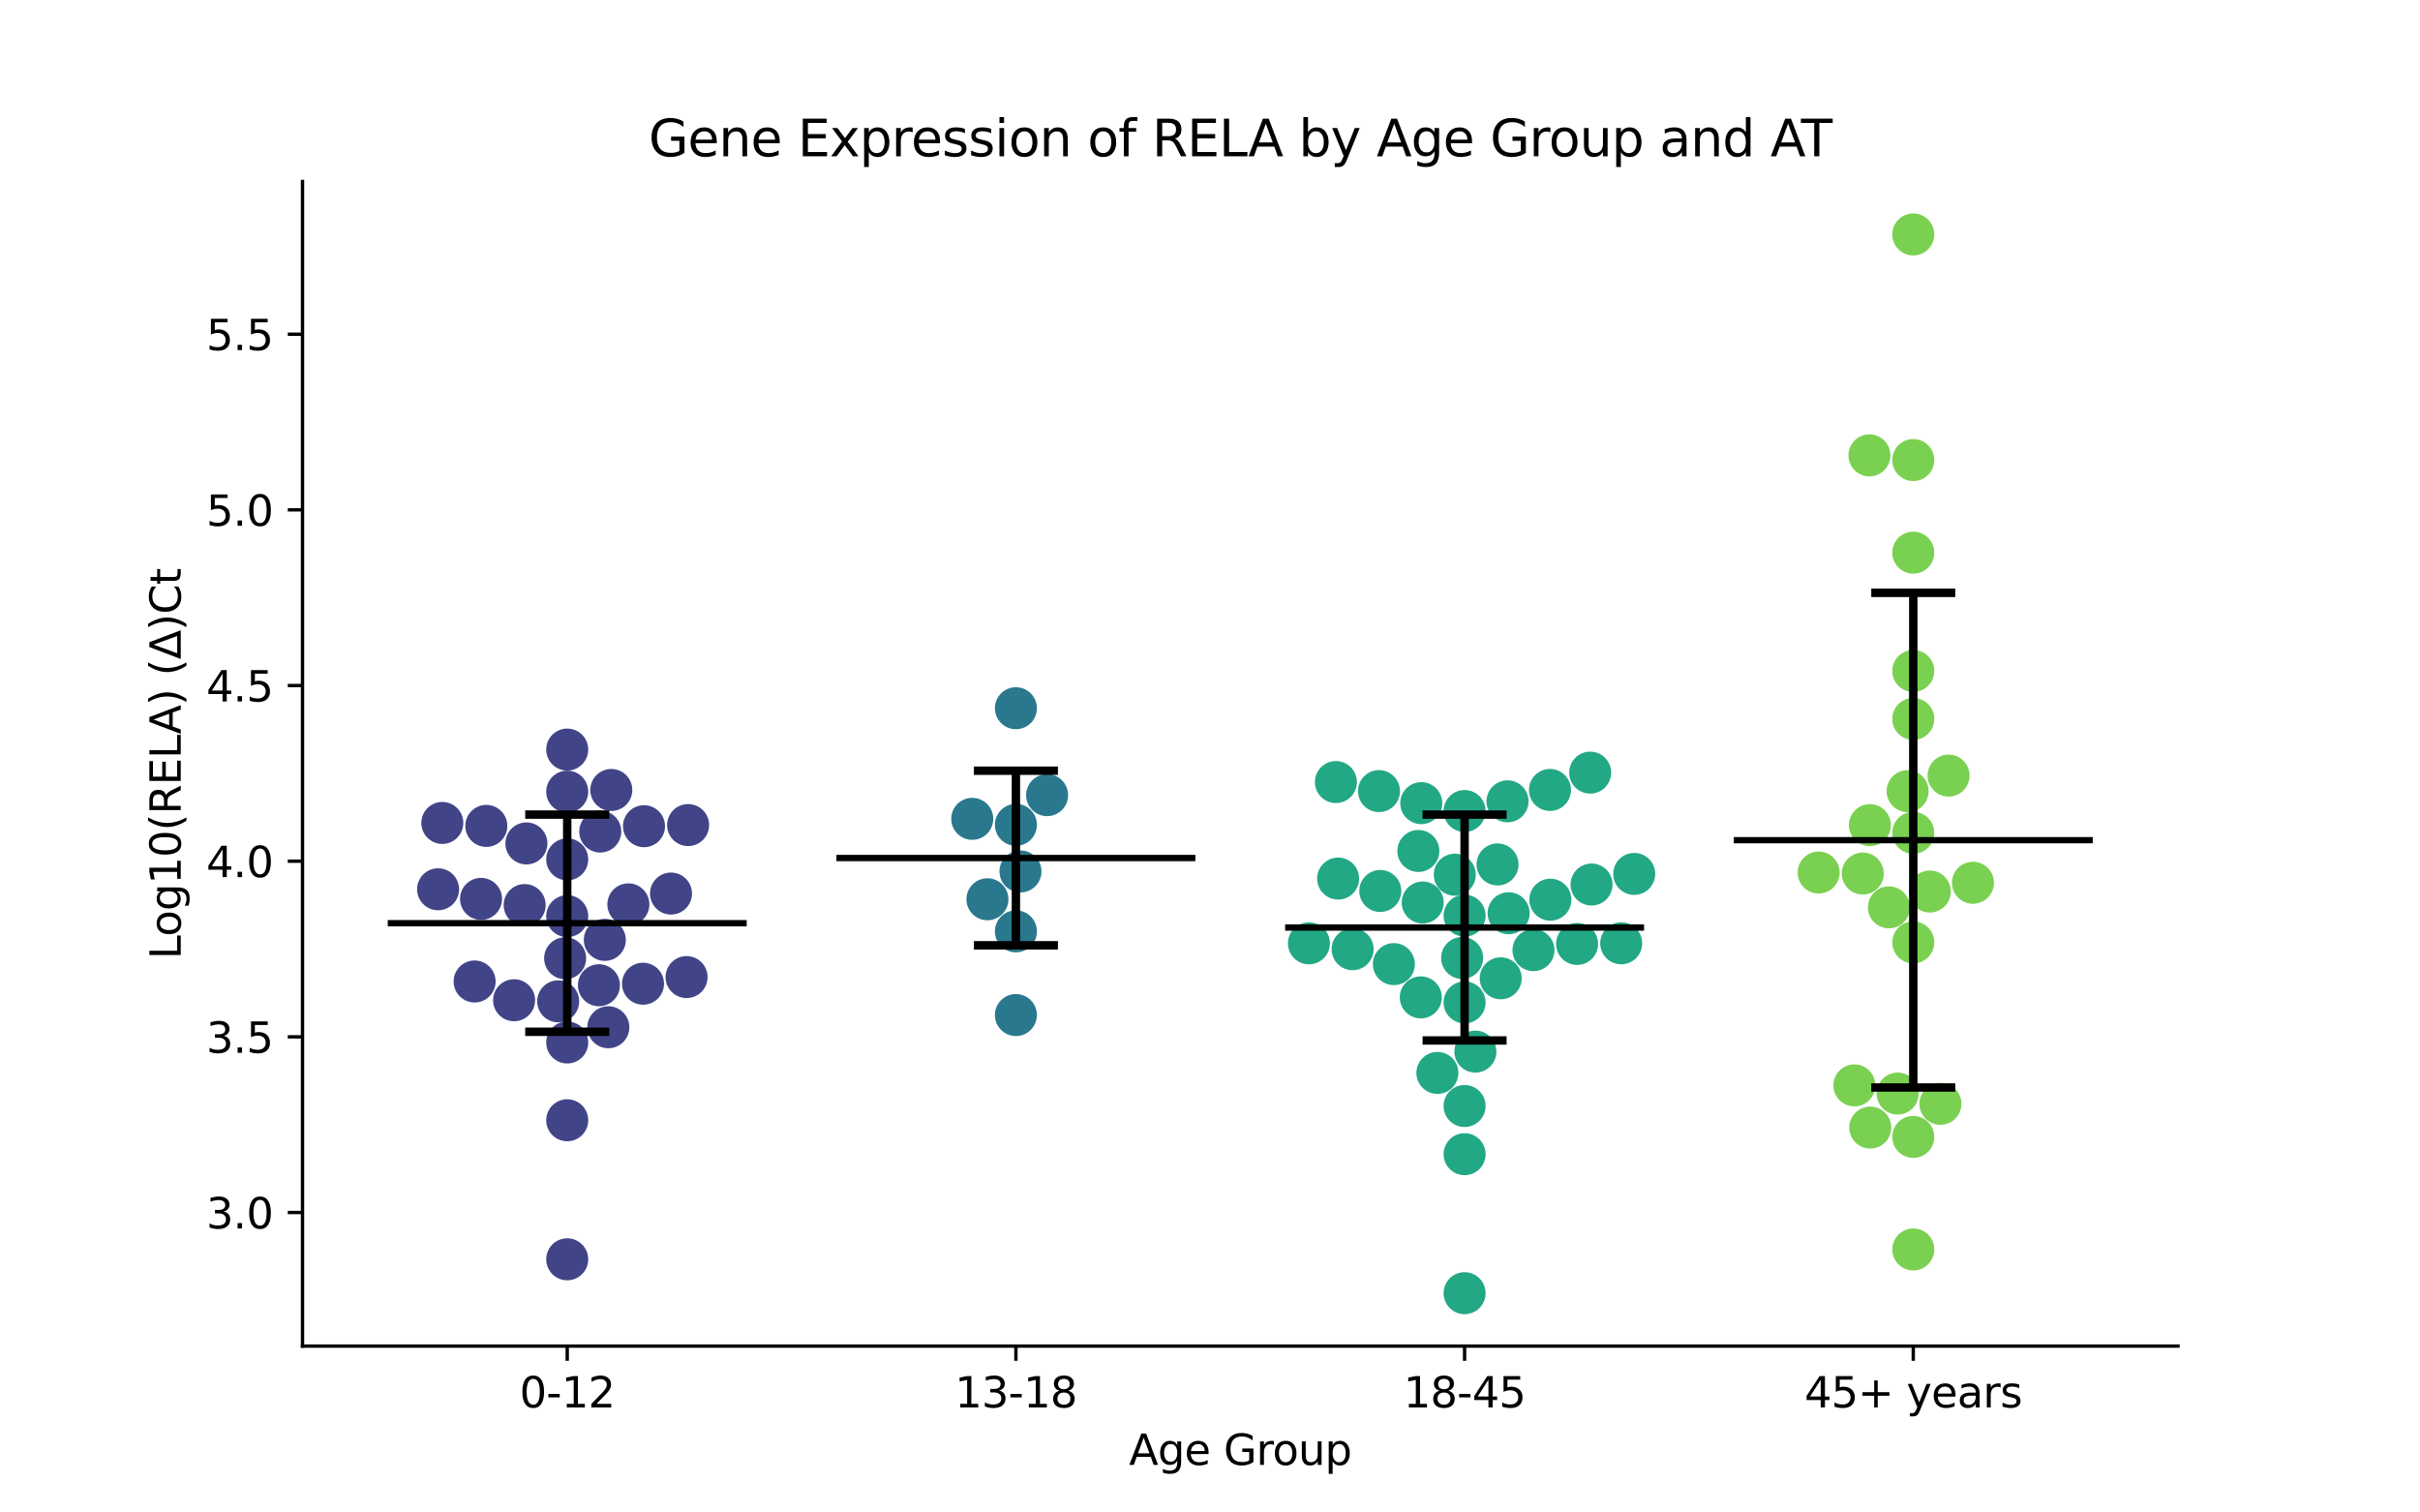<?xml version="1.0" encoding="utf-8" standalone="no"?>
<!DOCTYPE svg PUBLIC "-//W3C//DTD SVG 1.1//EN"
  "http://www.w3.org/Graphics/SVG/1.1/DTD/svg11.dtd">
<svg xmlns:xlink="http://www.w3.org/1999/xlink" width="576pt" height="360pt" viewBox="0 0 576 360" xmlns="http://www.w3.org/2000/svg" version="1.1">
 <defs>
  <style type="text/css">*{stroke-linejoin: round; stroke-linecap: butt}</style>
 </defs>
 <g id="figure_1">
  <g id="patch_1">
   <path d="M 0 360 
L 576 360 
L 576 0 
L 0 0 
z
" style="fill: #ffffff"/>
  </g>
  <g id="axes_1">
   <g id="patch_2">
    <path d="M 72 320.4 
L 518.4 320.4 
L 518.4 43.2 
L 72 43.2 
z
" style="fill: #ffffff"/>
   </g>
   <g id="PathCollection_1">
    <defs>
     <path id="C0_0_317d15a742" d="M 0 5 
C 1.326 5 2.598 4.473 3.536 3.536 
C 4.473 2.598 5 1.326 5 -0 
C 5 -1.326 4.473 -2.598 3.536 -3.536 
C 2.598 -4.473 1.326 -5 0 -5 
C -1.326 -5 -2.598 -4.473 -3.536 -3.536 
C -4.473 -2.598 -5 -1.326 -5 0 
C -5 1.326 -4.473 2.598 -3.536 3.536 
C -2.598 4.473 -1.326 5 0 5 
z
"/>
    </defs>
    <g clip-path="url(#pbdcf68765c)">
     <use xlink:href="#C0_0_317d15a742" x="135.009" y="299.737" style="fill: #414487"/>
    </g>
    <g clip-path="url(#pbdcf68765c)">
     <use xlink:href="#C0_0_317d15a742" x="135.009" y="188.428" style="fill: #414487"/>
    </g>
    <g clip-path="url(#pbdcf68765c)">
     <use xlink:href="#C0_0_317d15a742" x="159.71" y="212.684" style="fill: #414487"/>
    </g>
    <g clip-path="url(#pbdcf68765c)">
     <use xlink:href="#C0_0_317d15a742" x="142.556" y="234.507" style="fill: #414487"/>
    </g>
    <g clip-path="url(#pbdcf68765c)">
     <use xlink:href="#C0_0_317d15a742" x="135.009" y="204.548" style="fill: #414487"/>
    </g>
    <g clip-path="url(#pbdcf68765c)">
     <use xlink:href="#C0_0_317d15a742" x="132.858" y="238.34" style="fill: #414487"/>
    </g>
    <g clip-path="url(#pbdcf68765c)">
     <use xlink:href="#C0_0_317d15a742" x="144.794" y="244.502" style="fill: #414487"/>
    </g>
    <g clip-path="url(#pbdcf68765c)">
     <use xlink:href="#C0_0_317d15a742" x="114.494" y="213.953" style="fill: #414487"/>
    </g>
    <g clip-path="url(#pbdcf68765c)">
     <use xlink:href="#C0_0_317d15a742" x="122.362" y="238.076" style="fill: #414487"/>
    </g>
    <g clip-path="url(#pbdcf68765c)">
     <use xlink:href="#C0_0_317d15a742" x="104.273" y="211.665" style="fill: #414487"/>
    </g>
    <g clip-path="url(#pbdcf68765c)">
     <use xlink:href="#C0_0_317d15a742" x="153.286" y="196.652" style="fill: #414487"/>
    </g>
    <g clip-path="url(#pbdcf68765c)">
     <use xlink:href="#C0_0_317d15a742" x="115.751" y="196.582" style="fill: #414487"/>
    </g>
    <g clip-path="url(#pbdcf68765c)">
     <use xlink:href="#C0_0_317d15a742" x="135.009" y="248.128" style="fill: #414487"/>
    </g>
    <g clip-path="url(#pbdcf68765c)">
     <use xlink:href="#C0_0_317d15a742" x="135.009" y="266.642" style="fill: #414487"/>
    </g>
    <g clip-path="url(#pbdcf68765c)">
     <use xlink:href="#C0_0_317d15a742" x="153.049" y="234.145" style="fill: #414487"/>
    </g>
    <g clip-path="url(#pbdcf68765c)">
     <use xlink:href="#C0_0_317d15a742" x="134.512" y="228.08" style="fill: #414487"/>
    </g>
    <g clip-path="url(#pbdcf68765c)">
     <use xlink:href="#C0_0_317d15a742" x="105.278" y="195.875" style="fill: #414487"/>
    </g>
    <g clip-path="url(#pbdcf68765c)">
     <use xlink:href="#C0_0_317d15a742" x="163.417" y="232.564" style="fill: #414487"/>
    </g>
    <g clip-path="url(#pbdcf68765c)">
     <use xlink:href="#C0_0_317d15a742" x="142.87" y="197.919" style="fill: #414487"/>
    </g>
    <g clip-path="url(#pbdcf68765c)">
     <use xlink:href="#C0_0_317d15a742" x="143.956" y="223.71" style="fill: #414487"/>
    </g>
    <g clip-path="url(#pbdcf68765c)">
     <use xlink:href="#C0_0_317d15a742" x="135.009" y="178.411" style="fill: #414487"/>
    </g>
    <g clip-path="url(#pbdcf68765c)">
     <use xlink:href="#C0_0_317d15a742" x="163.782" y="196.384" style="fill: #414487"/>
    </g>
    <g clip-path="url(#pbdcf68765c)">
     <use xlink:href="#C0_0_317d15a742" x="125.294" y="200.753" style="fill: #414487"/>
    </g>
    <g clip-path="url(#pbdcf68765c)">
     <use xlink:href="#C0_0_317d15a742" x="145.5" y="188.027" style="fill: #414487"/>
    </g>
    <g clip-path="url(#pbdcf68765c)">
     <use xlink:href="#C0_0_317d15a742" x="124.88" y="215.423" style="fill: #414487"/>
    </g>
    <g clip-path="url(#pbdcf68765c)">
     <use xlink:href="#C0_0_317d15a742" x="112.967" y="233.61" style="fill: #414487"/>
    </g>
    <g clip-path="url(#pbdcf68765c)">
     <use xlink:href="#C0_0_317d15a742" x="135.009" y="218.06" style="fill: #414487"/>
    </g>
    <g clip-path="url(#pbdcf68765c)">
     <use xlink:href="#C0_0_317d15a742" x="149.562" y="215.255" style="fill: #414487"/>
    </g>
   </g>
   <g id="PathCollection_2">
    <defs>
     <path id="C1_0_f9d8a5fdd8" d="M 0 5 
C 1.326 5 2.598 4.473 3.536 3.536 
C 4.473 2.598 5 1.326 5 -0 
C 5 -1.326 4.473 -2.598 3.536 -3.536 
C 2.598 -4.473 1.326 -5 0 -5 
C -1.326 -5 -2.598 -4.473 -3.536 -3.536 
C -4.473 -2.598 -5 -1.326 -5 0 
C -5 1.326 -4.473 2.598 -3.536 3.536 
C -2.598 4.473 -1.326 5 0 5 
z
"/>
    </defs>
    <g clip-path="url(#pbdcf68765c)">
     <use xlink:href="#C1_0_f9d8a5fdd8" x="241.803" y="241.602" style="fill: #2a788e"/>
    </g>
    <g clip-path="url(#pbdcf68765c)">
     <use xlink:href="#C1_0_f9d8a5fdd8" x="235.025" y="214.042" style="fill: #2a788e"/>
    </g>
    <g clip-path="url(#pbdcf68765c)">
     <use xlink:href="#C1_0_f9d8a5fdd8" x="241.803" y="168.57" style="fill: #2a788e"/>
    </g>
    <g clip-path="url(#pbdcf68765c)">
     <use xlink:href="#C1_0_f9d8a5fdd8" x="241.803" y="196.327" style="fill: #2a788e"/>
    </g>
    <g clip-path="url(#pbdcf68765c)">
     <use xlink:href="#C1_0_f9d8a5fdd8" x="249.23" y="189.258" style="fill: #2a788e"/>
    </g>
    <g clip-path="url(#pbdcf68765c)">
     <use xlink:href="#C1_0_f9d8a5fdd8" x="241.803" y="221.679" style="fill: #2a788e"/>
    </g>
    <g clip-path="url(#pbdcf68765c)">
     <use xlink:href="#C1_0_f9d8a5fdd8" x="242.891" y="207.418" style="fill: #2a788e"/>
    </g>
    <g clip-path="url(#pbdcf68765c)">
     <use xlink:href="#C1_0_f9d8a5fdd8" x="231.41" y="194.899" style="fill: #2a788e"/>
    </g>
   </g>
   <g id="PathCollection_3">
    <defs>
     <path id="C2_0_32ba741562" d="M 0 5 
C 1.326 5 2.598 4.473 3.536 3.536 
C 4.473 2.598 5 1.326 5 -0 
C 5 -1.326 4.473 -2.598 3.536 -3.536 
C 2.598 -4.473 1.326 -5 0 -5 
C -1.326 -5 -2.598 -4.473 -3.536 -3.536 
C -4.473 -2.598 -5 -1.326 -5 0 
C -5 1.326 -4.473 2.598 -3.536 3.536 
C -2.598 4.473 -1.326 5 0 5 
z
"/>
    </defs>
    <g clip-path="url(#pbdcf68765c)">
     <use xlink:href="#C2_0_32ba741562" x="385.873" y="224.524" style="fill: #22a884"/>
    </g>
    <g clip-path="url(#pbdcf68765c)">
     <use xlink:href="#C2_0_32ba741562" x="348.012" y="228.008" style="fill: #22a884"/>
    </g>
    <g clip-path="url(#pbdcf68765c)">
     <use xlink:href="#C2_0_32ba741562" x="348.597" y="193.035" style="fill: #22a884"/>
    </g>
    <g clip-path="url(#pbdcf68765c)">
     <use xlink:href="#C2_0_32ba741562" x="318.497" y="209.117" style="fill: #22a884"/>
    </g>
    <g clip-path="url(#pbdcf68765c)">
     <use xlink:href="#C2_0_32ba741562" x="359.08" y="217.367" style="fill: #22a884"/>
    </g>
    <g clip-path="url(#pbdcf68765c)">
     <use xlink:href="#C2_0_32ba741562" x="358.814" y="190.729" style="fill: #22a884"/>
    </g>
    <g clip-path="url(#pbdcf68765c)">
     <use xlink:href="#C2_0_32ba741562" x="328.223" y="188.297" style="fill: #22a884"/>
    </g>
    <g clip-path="url(#pbdcf68765c)">
     <use xlink:href="#C2_0_32ba741562" x="378.812" y="210.535" style="fill: #22a884"/>
    </g>
    <g clip-path="url(#pbdcf68765c)">
     <use xlink:href="#C2_0_32ba741562" x="338.626" y="214.811" style="fill: #22a884"/>
    </g>
    <g clip-path="url(#pbdcf68765c)">
     <use xlink:href="#C2_0_32ba741562" x="388.97" y="208.006" style="fill: #22a884"/>
    </g>
    <g clip-path="url(#pbdcf68765c)">
     <use xlink:href="#C2_0_32ba741562" x="375.374" y="224.676" style="fill: #22a884"/>
    </g>
    <g clip-path="url(#pbdcf68765c)">
     <use xlink:href="#C2_0_32ba741562" x="364.989" y="226.152" style="fill: #22a884"/>
    </g>
    <g clip-path="url(#pbdcf68765c)">
     <use xlink:href="#C2_0_32ba741562" x="317.969" y="186.146" style="fill: #22a884"/>
    </g>
    <g clip-path="url(#pbdcf68765c)">
     <use xlink:href="#C2_0_32ba741562" x="338.172" y="237.397" style="fill: #22a884"/>
    </g>
    <g clip-path="url(#pbdcf68765c)">
     <use xlink:href="#C2_0_32ba741562" x="328.529" y="212.068" style="fill: #22a884"/>
    </g>
    <g clip-path="url(#pbdcf68765c)">
     <use xlink:href="#C2_0_32ba741562" x="351.169" y="250.301" style="fill: #22a884"/>
    </g>
    <g clip-path="url(#pbdcf68765c)">
     <use xlink:href="#C2_0_32ba741562" x="346.256" y="208.197" style="fill: #22a884"/>
    </g>
    <g clip-path="url(#pbdcf68765c)">
     <use xlink:href="#C2_0_32ba741562" x="357.197" y="232.854" style="fill: #22a884"/>
    </g>
    <g clip-path="url(#pbdcf68765c)">
     <use xlink:href="#C2_0_32ba741562" x="342.123" y="255.379" style="fill: #22a884"/>
    </g>
    <g clip-path="url(#pbdcf68765c)">
     <use xlink:href="#C2_0_32ba741562" x="311.547" y="224.535" style="fill: #22a884"/>
    </g>
    <g clip-path="url(#pbdcf68765c)">
     <use xlink:href="#C2_0_32ba741562" x="348.597" y="217.945" style="fill: #22a884"/>
    </g>
    <g clip-path="url(#pbdcf68765c)">
     <use xlink:href="#C2_0_32ba741562" x="356.439" y="205.756" style="fill: #22a884"/>
    </g>
    <g clip-path="url(#pbdcf68765c)">
     <use xlink:href="#C2_0_32ba741562" x="348.597" y="307.8" style="fill: #22a884"/>
    </g>
    <g clip-path="url(#pbdcf68765c)">
     <use xlink:href="#C2_0_32ba741562" x="321.945" y="225.929" style="fill: #22a884"/>
    </g>
    <g clip-path="url(#pbdcf68765c)">
     <use xlink:href="#C2_0_32ba741562" x="348.597" y="274.721" style="fill: #22a884"/>
    </g>
    <g clip-path="url(#pbdcf68765c)">
     <use xlink:href="#C2_0_32ba741562" x="331.761" y="229.478" style="fill: #22a884"/>
    </g>
    <g clip-path="url(#pbdcf68765c)">
     <use xlink:href="#C2_0_32ba741562" x="368.922" y="188.022" style="fill: #22a884"/>
    </g>
    <g clip-path="url(#pbdcf68765c)">
     <use xlink:href="#C2_0_32ba741562" x="338.283" y="191.163" style="fill: #22a884"/>
    </g>
    <g clip-path="url(#pbdcf68765c)">
     <use xlink:href="#C2_0_32ba741562" x="348.597" y="263.252" style="fill: #22a884"/>
    </g>
    <g clip-path="url(#pbdcf68765c)">
     <use xlink:href="#C2_0_32ba741562" x="369.019" y="214.142" style="fill: #22a884"/>
    </g>
    <g clip-path="url(#pbdcf68765c)">
     <use xlink:href="#C2_0_32ba741562" x="348.597" y="238.592" style="fill: #22a884"/>
    </g>
    <g clip-path="url(#pbdcf68765c)">
     <use xlink:href="#C2_0_32ba741562" x="378.489" y="183.902" style="fill: #22a884"/>
    </g>
    <g clip-path="url(#pbdcf68765c)">
     <use xlink:href="#C2_0_32ba741562" x="337.593" y="202.547" style="fill: #22a884"/>
    </g>
   </g>
   <g id="PathCollection_4">
    <defs>
     <path id="C3_0_da355595ef" d="M 0 5 
C 1.326 5 2.598 4.473 3.536 3.536 
C 4.473 2.598 5 1.326 5 -0 
C 5 -1.326 4.473 -2.598 3.536 -3.536 
C 2.598 -4.473 1.326 -5 0 -5 
C -1.326 -5 -2.598 -4.473 -3.536 -3.536 
C -4.473 -2.598 -5 -1.326 -5 0 
C -5 1.326 -4.473 2.598 -3.536 3.536 
C -2.598 4.473 -1.326 5 0 5 
z
"/>
    </defs>
    <g clip-path="url(#pbdcf68765c)">
     <use xlink:href="#C3_0_da355595ef" x="461.857" y="262.729" style="fill: #7ad151"/>
    </g>
    <g clip-path="url(#pbdcf68765c)">
     <use xlink:href="#C3_0_da355595ef" x="432.873" y="207.68" style="fill: #7ad151"/>
    </g>
    <g clip-path="url(#pbdcf68765c)">
     <use xlink:href="#C3_0_da355595ef" x="454.043" y="188.312" style="fill: #7ad151"/>
    </g>
    <g clip-path="url(#pbdcf68765c)">
     <use xlink:href="#C3_0_da355595ef" x="445.07" y="196.394" style="fill: #7ad151"/>
    </g>
    <g clip-path="url(#pbdcf68765c)">
     <use xlink:href="#C3_0_da355595ef" x="455.391" y="171.12" style="fill: #7ad151"/>
    </g>
    <g clip-path="url(#pbdcf68765c)">
     <use xlink:href="#C3_0_da355595ef" x="455.391" y="198.229" style="fill: #7ad151"/>
    </g>
    <g clip-path="url(#pbdcf68765c)">
     <use xlink:href="#C3_0_da355595ef" x="463.793" y="184.602" style="fill: #7ad151"/>
    </g>
    <g clip-path="url(#pbdcf68765c)">
     <use xlink:href="#C3_0_da355595ef" x="459.324" y="212.197" style="fill: #7ad151"/>
    </g>
    <g clip-path="url(#pbdcf68765c)">
     <use xlink:href="#C3_0_da355595ef" x="469.594" y="210.114" style="fill: #7ad151"/>
    </g>
    <g clip-path="url(#pbdcf68765c)">
     <use xlink:href="#C3_0_da355595ef" x="455.391" y="159.702" style="fill: #7ad151"/>
    </g>
    <g clip-path="url(#pbdcf68765c)">
     <use xlink:href="#C3_0_da355595ef" x="455.391" y="109.501" style="fill: #7ad151"/>
    </g>
    <g clip-path="url(#pbdcf68765c)">
     <use xlink:href="#C3_0_da355595ef" x="455.391" y="55.8" style="fill: #7ad151"/>
    </g>
    <g clip-path="url(#pbdcf68765c)">
     <use xlink:href="#C3_0_da355595ef" x="443.37" y="207.918" style="fill: #7ad151"/>
    </g>
    <g clip-path="url(#pbdcf68765c)">
     <use xlink:href="#C3_0_da355595ef" x="449.6" y="215.968" style="fill: #7ad151"/>
    </g>
    <g clip-path="url(#pbdcf68765c)">
     <use xlink:href="#C3_0_da355595ef" x="455.391" y="297.395" style="fill: #7ad151"/>
    </g>
    <g clip-path="url(#pbdcf68765c)">
     <use xlink:href="#C3_0_da355595ef" x="445.155" y="268.384" style="fill: #7ad151"/>
    </g>
    <g clip-path="url(#pbdcf68765c)">
     <use xlink:href="#C3_0_da355595ef" x="441.375" y="258.342" style="fill: #7ad151"/>
    </g>
    <g clip-path="url(#pbdcf68765c)">
     <use xlink:href="#C3_0_da355595ef" x="455.391" y="131.544" style="fill: #7ad151"/>
    </g>
    <g clip-path="url(#pbdcf68765c)">
     <use xlink:href="#C3_0_da355595ef" x="455.391" y="270.608" style="fill: #7ad151"/>
    </g>
    <g clip-path="url(#pbdcf68765c)">
     <use xlink:href="#C3_0_da355595ef" x="451.673" y="260.293" style="fill: #7ad151"/>
    </g>
    <g clip-path="url(#pbdcf68765c)">
     <use xlink:href="#C3_0_da355595ef" x="455.391" y="224.309" style="fill: #7ad151"/>
    </g>
    <g clip-path="url(#pbdcf68765c)">
     <use xlink:href="#C3_0_da355595ef" x="444.957" y="108.387" style="fill: #7ad151"/>
    </g>
   </g>
   <g id="matplotlib.axis_1">
    <g id="xtick_1">
     <g id="line2d_1">
      <defs>
       <path id="m1bfd7c14c7" d="M 0 0 
L 0 3.5 
" style="stroke: #000000; stroke-width: 0.8"/>
      </defs>
      <g>
       <use xlink:href="#m1bfd7c14c7" x="135.009" y="320.4" style="stroke: #000000; stroke-width: 0.8"/>
      </g>
     </g>
     <g id="text_1">
      <!-- 0-12 -->
      <g transform="translate(123.661 334.998) scale(0.1 -0.1)">
       <defs>
        <path id="DejaVuSans-30" d="M 2034 4250 
Q 1547 4250 1301 3770 
Q 1056 3291 1056 2328 
Q 1056 1369 1301 889 
Q 1547 409 2034 409 
Q 2525 409 2770 889 
Q 3016 1369 3016 2328 
Q 3016 3291 2770 3770 
Q 2525 4250 2034 4250 
z
M 2034 4750 
Q 2819 4750 3233 4129 
Q 3647 3509 3647 2328 
Q 3647 1150 3233 529 
Q 2819 -91 2034 -91 
Q 1250 -91 836 529 
Q 422 1150 422 2328 
Q 422 3509 836 4129 
Q 1250 4750 2034 4750 
z
" transform="scale(0.016)"/>
        <path id="DejaVuSans-2d" d="M 313 2009 
L 1997 2009 
L 1997 1497 
L 313 1497 
L 313 2009 
z
" transform="scale(0.016)"/>
        <path id="DejaVuSans-31" d="M 794 531 
L 1825 531 
L 1825 4091 
L 703 3866 
L 703 4441 
L 1819 4666 
L 2450 4666 
L 2450 531 
L 3481 531 
L 3481 0 
L 794 0 
L 794 531 
z
" transform="scale(0.016)"/>
        <path id="DejaVuSans-32" d="M 1228 531 
L 3431 531 
L 3431 0 
L 469 0 
L 469 531 
Q 828 903 1448 1529 
Q 2069 2156 2228 2338 
Q 2531 2678 2651 2914 
Q 2772 3150 2772 3378 
Q 2772 3750 2511 3984 
Q 2250 4219 1831 4219 
Q 1534 4219 1204 4116 
Q 875 4013 500 3803 
L 500 4441 
Q 881 4594 1212 4672 
Q 1544 4750 1819 4750 
Q 2544 4750 2975 4387 
Q 3406 4025 3406 3419 
Q 3406 3131 3298 2873 
Q 3191 2616 2906 2266 
Q 2828 2175 2409 1742 
Q 1991 1309 1228 531 
z
" transform="scale(0.016)"/>
       </defs>
       <use xlink:href="#DejaVuSans-30"/>
       <use xlink:href="#DejaVuSans-2d" x="63.623"/>
       <use xlink:href="#DejaVuSans-31" x="99.707"/>
       <use xlink:href="#DejaVuSans-32" x="163.33"/>
      </g>
     </g>
    </g>
    <g id="xtick_2">
     <g id="line2d_2">
      <g>
       <use xlink:href="#m1bfd7c14c7" x="241.803" y="320.4" style="stroke: #000000; stroke-width: 0.8"/>
      </g>
     </g>
     <g id="text_2">
      <!-- 13-18 -->
      <g transform="translate(227.274 334.998) scale(0.1 -0.1)">
       <defs>
        <path id="DejaVuSans-33" d="M 2597 2516 
Q 3050 2419 3304 2112 
Q 3559 1806 3559 1356 
Q 3559 666 3084 287 
Q 2609 -91 1734 -91 
Q 1441 -91 1130 -33 
Q 819 25 488 141 
L 488 750 
Q 750 597 1062 519 
Q 1375 441 1716 441 
Q 2309 441 2620 675 
Q 2931 909 2931 1356 
Q 2931 1769 2642 2001 
Q 2353 2234 1838 2234 
L 1294 2234 
L 1294 2753 
L 1863 2753 
Q 2328 2753 2575 2939 
Q 2822 3125 2822 3475 
Q 2822 3834 2567 4026 
Q 2313 4219 1838 4219 
Q 1578 4219 1281 4162 
Q 984 4106 628 3988 
L 628 4550 
Q 988 4650 1302 4700 
Q 1616 4750 1894 4750 
Q 2613 4750 3031 4423 
Q 3450 4097 3450 3541 
Q 3450 3153 3228 2886 
Q 3006 2619 2597 2516 
z
" transform="scale(0.016)"/>
        <path id="DejaVuSans-38" d="M 2034 2216 
Q 1584 2216 1326 1975 
Q 1069 1734 1069 1313 
Q 1069 891 1326 650 
Q 1584 409 2034 409 
Q 2484 409 2743 651 
Q 3003 894 3003 1313 
Q 3003 1734 2745 1975 
Q 2488 2216 2034 2216 
z
M 1403 2484 
Q 997 2584 770 2862 
Q 544 3141 544 3541 
Q 544 4100 942 4425 
Q 1341 4750 2034 4750 
Q 2731 4750 3128 4425 
Q 3525 4100 3525 3541 
Q 3525 3141 3298 2862 
Q 3072 2584 2669 2484 
Q 3125 2378 3379 2068 
Q 3634 1759 3634 1313 
Q 3634 634 3220 271 
Q 2806 -91 2034 -91 
Q 1263 -91 848 271 
Q 434 634 434 1313 
Q 434 1759 690 2068 
Q 947 2378 1403 2484 
z
M 1172 3481 
Q 1172 3119 1398 2916 
Q 1625 2713 2034 2713 
Q 2441 2713 2670 2916 
Q 2900 3119 2900 3481 
Q 2900 3844 2670 4047 
Q 2441 4250 2034 4250 
Q 1625 4250 1398 4047 
Q 1172 3844 1172 3481 
z
" transform="scale(0.016)"/>
       </defs>
       <use xlink:href="#DejaVuSans-31"/>
       <use xlink:href="#DejaVuSans-33" x="63.623"/>
       <use xlink:href="#DejaVuSans-2d" x="127.246"/>
       <use xlink:href="#DejaVuSans-31" x="163.33"/>
       <use xlink:href="#DejaVuSans-38" x="226.953"/>
      </g>
     </g>
    </g>
    <g id="xtick_3">
     <g id="line2d_3">
      <g>
       <use xlink:href="#m1bfd7c14c7" x="348.597" y="320.4" style="stroke: #000000; stroke-width: 0.8"/>
      </g>
     </g>
     <g id="text_3">
      <!-- 18-45 -->
      <g transform="translate(334.068 334.998) scale(0.1 -0.1)">
       <defs>
        <path id="DejaVuSans-34" d="M 2419 4116 
L 825 1625 
L 2419 1625 
L 2419 4116 
z
M 2253 4666 
L 3047 4666 
L 3047 1625 
L 3713 1625 
L 3713 1100 
L 3047 1100 
L 3047 0 
L 2419 0 
L 2419 1100 
L 313 1100 
L 313 1709 
L 2253 4666 
z
" transform="scale(0.016)"/>
        <path id="DejaVuSans-35" d="M 691 4666 
L 3169 4666 
L 3169 4134 
L 1269 4134 
L 1269 2991 
Q 1406 3038 1543 3061 
Q 1681 3084 1819 3084 
Q 2600 3084 3056 2656 
Q 3513 2228 3513 1497 
Q 3513 744 3044 326 
Q 2575 -91 1722 -91 
Q 1428 -91 1123 -41 
Q 819 9 494 109 
L 494 744 
Q 775 591 1075 516 
Q 1375 441 1709 441 
Q 2250 441 2565 725 
Q 2881 1009 2881 1497 
Q 2881 1984 2565 2268 
Q 2250 2553 1709 2553 
Q 1456 2553 1204 2497 
Q 953 2441 691 2322 
L 691 4666 
z
" transform="scale(0.016)"/>
       </defs>
       <use xlink:href="#DejaVuSans-31"/>
       <use xlink:href="#DejaVuSans-38" x="63.623"/>
       <use xlink:href="#DejaVuSans-2d" x="127.246"/>
       <use xlink:href="#DejaVuSans-34" x="163.33"/>
       <use xlink:href="#DejaVuSans-35" x="226.953"/>
      </g>
     </g>
    </g>
    <g id="xtick_4">
     <g id="line2d_4">
      <g>
       <use xlink:href="#m1bfd7c14c7" x="455.391" y="320.4" style="stroke: #000000; stroke-width: 0.8"/>
      </g>
     </g>
     <g id="text_4">
      <!-- 45+ years -->
      <g transform="translate(429.49 334.998) scale(0.1 -0.1)">
       <defs>
        <path id="DejaVuSans-2b" d="M 2944 4013 
L 2944 2272 
L 4684 2272 
L 4684 1741 
L 2944 1741 
L 2944 0 
L 2419 0 
L 2419 1741 
L 678 1741 
L 678 2272 
L 2419 2272 
L 2419 4013 
L 2944 4013 
z
" transform="scale(0.016)"/>
        <path id="DejaVuSans-20" transform="scale(0.016)"/>
        <path id="DejaVuSans-79" d="M 2059 -325 
Q 1816 -950 1584 -1140 
Q 1353 -1331 966 -1331 
L 506 -1331 
L 506 -850 
L 844 -850 
Q 1081 -850 1212 -737 
Q 1344 -625 1503 -206 
L 1606 56 
L 191 3500 
L 800 3500 
L 1894 763 
L 2988 3500 
L 3597 3500 
L 2059 -325 
z
" transform="scale(0.016)"/>
        <path id="DejaVuSans-65" d="M 3597 1894 
L 3597 1613 
L 953 1613 
Q 991 1019 1311 708 
Q 1631 397 2203 397 
Q 2534 397 2845 478 
Q 3156 559 3463 722 
L 3463 178 
Q 3153 47 2828 -22 
Q 2503 -91 2169 -91 
Q 1331 -91 842 396 
Q 353 884 353 1716 
Q 353 2575 817 3079 
Q 1281 3584 2069 3584 
Q 2775 3584 3186 3129 
Q 3597 2675 3597 1894 
z
M 3022 2063 
Q 3016 2534 2758 2815 
Q 2500 3097 2075 3097 
Q 1594 3097 1305 2825 
Q 1016 2553 972 2059 
L 3022 2063 
z
" transform="scale(0.016)"/>
        <path id="DejaVuSans-61" d="M 2194 1759 
Q 1497 1759 1228 1600 
Q 959 1441 959 1056 
Q 959 750 1161 570 
Q 1363 391 1709 391 
Q 2188 391 2477 730 
Q 2766 1069 2766 1631 
L 2766 1759 
L 2194 1759 
z
M 3341 1997 
L 3341 0 
L 2766 0 
L 2766 531 
Q 2569 213 2275 61 
Q 1981 -91 1556 -91 
Q 1019 -91 701 211 
Q 384 513 384 1019 
Q 384 1609 779 1909 
Q 1175 2209 1959 2209 
L 2766 2209 
L 2766 2266 
Q 2766 2663 2505 2880 
Q 2244 3097 1772 3097 
Q 1472 3097 1187 3025 
Q 903 2953 641 2809 
L 641 3341 
Q 956 3463 1253 3523 
Q 1550 3584 1831 3584 
Q 2591 3584 2966 3190 
Q 3341 2797 3341 1997 
z
" transform="scale(0.016)"/>
        <path id="DejaVuSans-72" d="M 2631 2963 
Q 2534 3019 2420 3045 
Q 2306 3072 2169 3072 
Q 1681 3072 1420 2755 
Q 1159 2438 1159 1844 
L 1159 0 
L 581 0 
L 581 3500 
L 1159 3500 
L 1159 2956 
Q 1341 3275 1631 3429 
Q 1922 3584 2338 3584 
Q 2397 3584 2469 3576 
Q 2541 3569 2628 3553 
L 2631 2963 
z
" transform="scale(0.016)"/>
        <path id="DejaVuSans-73" d="M 2834 3397 
L 2834 2853 
Q 2591 2978 2328 3040 
Q 2066 3103 1784 3103 
Q 1356 3103 1142 2972 
Q 928 2841 928 2578 
Q 928 2378 1081 2264 
Q 1234 2150 1697 2047 
L 1894 2003 
Q 2506 1872 2764 1633 
Q 3022 1394 3022 966 
Q 3022 478 2636 193 
Q 2250 -91 1575 -91 
Q 1294 -91 989 -36 
Q 684 19 347 128 
L 347 722 
Q 666 556 975 473 
Q 1284 391 1588 391 
Q 1994 391 2212 530 
Q 2431 669 2431 922 
Q 2431 1156 2273 1281 
Q 2116 1406 1581 1522 
L 1381 1569 
Q 847 1681 609 1914 
Q 372 2147 372 2553 
Q 372 3047 722 3315 
Q 1072 3584 1716 3584 
Q 2034 3584 2315 3537 
Q 2597 3491 2834 3397 
z
" transform="scale(0.016)"/>
       </defs>
       <use xlink:href="#DejaVuSans-34"/>
       <use xlink:href="#DejaVuSans-35" x="63.623"/>
       <use xlink:href="#DejaVuSans-2b" x="127.246"/>
       <use xlink:href="#DejaVuSans-20" x="211.035"/>
       <use xlink:href="#DejaVuSans-79" x="242.822"/>
       <use xlink:href="#DejaVuSans-65" x="302.002"/>
       <use xlink:href="#DejaVuSans-61" x="363.525"/>
       <use xlink:href="#DejaVuSans-72" x="424.805"/>
       <use xlink:href="#DejaVuSans-73" x="465.918"/>
      </g>
     </g>
    </g>
    <g id="text_5">
     <!-- Age Group -->
     <g transform="translate(268.72 348.677) scale(0.1 -0.1)">
      <defs>
       <path id="DejaVuSans-41" d="M 2188 4044 
L 1331 1722 
L 3047 1722 
L 2188 4044 
z
M 1831 4666 
L 2547 4666 
L 4325 0 
L 3669 0 
L 3244 1197 
L 1141 1197 
L 716 0 
L 50 0 
L 1831 4666 
z
" transform="scale(0.016)"/>
       <path id="DejaVuSans-67" d="M 2906 1791 
Q 2906 2416 2648 2759 
Q 2391 3103 1925 3103 
Q 1463 3103 1205 2759 
Q 947 2416 947 1791 
Q 947 1169 1205 825 
Q 1463 481 1925 481 
Q 2391 481 2648 825 
Q 2906 1169 2906 1791 
z
M 3481 434 
Q 3481 -459 3084 -895 
Q 2688 -1331 1869 -1331 
Q 1566 -1331 1297 -1286 
Q 1028 -1241 775 -1147 
L 775 -588 
Q 1028 -725 1275 -790 
Q 1522 -856 1778 -856 
Q 2344 -856 2625 -561 
Q 2906 -266 2906 331 
L 2906 616 
Q 2728 306 2450 153 
Q 2172 0 1784 0 
Q 1141 0 747 490 
Q 353 981 353 1791 
Q 353 2603 747 3093 
Q 1141 3584 1784 3584 
Q 2172 3584 2450 3431 
Q 2728 3278 2906 2969 
L 2906 3500 
L 3481 3500 
L 3481 434 
z
" transform="scale(0.016)"/>
       <path id="DejaVuSans-47" d="M 3809 666 
L 3809 1919 
L 2778 1919 
L 2778 2438 
L 4434 2438 
L 4434 434 
Q 4069 175 3628 42 
Q 3188 -91 2688 -91 
Q 1594 -91 976 548 
Q 359 1188 359 2328 
Q 359 3472 976 4111 
Q 1594 4750 2688 4750 
Q 3144 4750 3555 4637 
Q 3966 4525 4313 4306 
L 4313 3634 
Q 3963 3931 3569 4081 
Q 3175 4231 2741 4231 
Q 1884 4231 1454 3753 
Q 1025 3275 1025 2328 
Q 1025 1384 1454 906 
Q 1884 428 2741 428 
Q 3075 428 3337 486 
Q 3600 544 3809 666 
z
" transform="scale(0.016)"/>
       <path id="DejaVuSans-6f" d="M 1959 3097 
Q 1497 3097 1228 2736 
Q 959 2375 959 1747 
Q 959 1119 1226 758 
Q 1494 397 1959 397 
Q 2419 397 2687 759 
Q 2956 1122 2956 1747 
Q 2956 2369 2687 2733 
Q 2419 3097 1959 3097 
z
M 1959 3584 
Q 2709 3584 3137 3096 
Q 3566 2609 3566 1747 
Q 3566 888 3137 398 
Q 2709 -91 1959 -91 
Q 1206 -91 779 398 
Q 353 888 353 1747 
Q 353 2609 779 3096 
Q 1206 3584 1959 3584 
z
" transform="scale(0.016)"/>
       <path id="DejaVuSans-75" d="M 544 1381 
L 544 3500 
L 1119 3500 
L 1119 1403 
Q 1119 906 1312 657 
Q 1506 409 1894 409 
Q 2359 409 2629 706 
Q 2900 1003 2900 1516 
L 2900 3500 
L 3475 3500 
L 3475 0 
L 2900 0 
L 2900 538 
Q 2691 219 2414 64 
Q 2138 -91 1772 -91 
Q 1169 -91 856 284 
Q 544 659 544 1381 
z
M 1991 3584 
L 1991 3584 
z
" transform="scale(0.016)"/>
       <path id="DejaVuSans-70" d="M 1159 525 
L 1159 -1331 
L 581 -1331 
L 581 3500 
L 1159 3500 
L 1159 2969 
Q 1341 3281 1617 3432 
Q 1894 3584 2278 3584 
Q 2916 3584 3314 3078 
Q 3713 2572 3713 1747 
Q 3713 922 3314 415 
Q 2916 -91 2278 -91 
Q 1894 -91 1617 61 
Q 1341 213 1159 525 
z
M 3116 1747 
Q 3116 2381 2855 2742 
Q 2594 3103 2138 3103 
Q 1681 3103 1420 2742 
Q 1159 2381 1159 1747 
Q 1159 1113 1420 752 
Q 1681 391 2138 391 
Q 2594 391 2855 752 
Q 3116 1113 3116 1747 
z
" transform="scale(0.016)"/>
      </defs>
      <use xlink:href="#DejaVuSans-41"/>
      <use xlink:href="#DejaVuSans-67" x="68.408"/>
      <use xlink:href="#DejaVuSans-65" x="131.885"/>
      <use xlink:href="#DejaVuSans-20" x="193.408"/>
      <use xlink:href="#DejaVuSans-47" x="225.195"/>
      <use xlink:href="#DejaVuSans-72" x="302.686"/>
      <use xlink:href="#DejaVuSans-6f" x="341.549"/>
      <use xlink:href="#DejaVuSans-75" x="402.73"/>
      <use xlink:href="#DejaVuSans-70" x="466.109"/>
     </g>
    </g>
   </g>
   <g id="matplotlib.axis_2">
    <g id="ytick_1">
     <g id="line2d_5">
      <defs>
       <path id="mc53b8d175c" d="M 0 0 
L -3.5 0 
" style="stroke: #000000; stroke-width: 0.8"/>
      </defs>
      <g>
       <use xlink:href="#mc53b8d175c" x="72" y="288.592" style="stroke: #000000; stroke-width: 0.8"/>
      </g>
     </g>
     <g id="text_6">
      <!-- 3.0 -->
      <g transform="translate(49.097 292.392) scale(0.1 -0.1)">
       <defs>
        <path id="DejaVuSans-2e" d="M 684 794 
L 1344 794 
L 1344 0 
L 684 0 
L 684 794 
z
" transform="scale(0.016)"/>
       </defs>
       <use xlink:href="#DejaVuSans-33"/>
       <use xlink:href="#DejaVuSans-2e" x="63.623"/>
       <use xlink:href="#DejaVuSans-30" x="95.41"/>
      </g>
     </g>
    </g>
    <g id="ytick_2">
     <g id="line2d_6">
      <g>
       <use xlink:href="#mc53b8d175c" x="72" y="246.782" style="stroke: #000000; stroke-width: 0.8"/>
      </g>
     </g>
     <g id="text_7">
      <!-- 3.5 -->
      <g transform="translate(49.097 250.581) scale(0.1 -0.1)">
       <use xlink:href="#DejaVuSans-33"/>
       <use xlink:href="#DejaVuSans-2e" x="63.623"/>
       <use xlink:href="#DejaVuSans-35" x="95.41"/>
      </g>
     </g>
    </g>
    <g id="ytick_3">
     <g id="line2d_7">
      <g>
       <use xlink:href="#mc53b8d175c" x="72" y="204.972" style="stroke: #000000; stroke-width: 0.8"/>
      </g>
     </g>
     <g id="text_8">
      <!-- 4.0 -->
      <g transform="translate(49.097 208.771) scale(0.1 -0.1)">
       <use xlink:href="#DejaVuSans-34"/>
       <use xlink:href="#DejaVuSans-2e" x="63.623"/>
       <use xlink:href="#DejaVuSans-30" x="95.41"/>
      </g>
     </g>
    </g>
    <g id="ytick_4">
     <g id="line2d_8">
      <g>
       <use xlink:href="#mc53b8d175c" x="72" y="163.162" style="stroke: #000000; stroke-width: 0.8"/>
      </g>
     </g>
     <g id="text_9">
      <!-- 4.5 -->
      <g transform="translate(49.097 166.961) scale(0.1 -0.1)">
       <use xlink:href="#DejaVuSans-34"/>
       <use xlink:href="#DejaVuSans-2e" x="63.623"/>
       <use xlink:href="#DejaVuSans-35" x="95.41"/>
      </g>
     </g>
    </g>
    <g id="ytick_5">
     <g id="line2d_9">
      <g>
       <use xlink:href="#mc53b8d175c" x="72" y="121.352" style="stroke: #000000; stroke-width: 0.8"/>
      </g>
     </g>
     <g id="text_10">
      <!-- 5.0 -->
      <g transform="translate(49.097 125.151) scale(0.1 -0.1)">
       <use xlink:href="#DejaVuSans-35"/>
       <use xlink:href="#DejaVuSans-2e" x="63.623"/>
       <use xlink:href="#DejaVuSans-30" x="95.41"/>
      </g>
     </g>
    </g>
    <g id="ytick_6">
     <g id="line2d_10">
      <g>
       <use xlink:href="#mc53b8d175c" x="72" y="79.542" style="stroke: #000000; stroke-width: 0.8"/>
      </g>
     </g>
     <g id="text_11">
      <!-- 5.5 -->
      <g transform="translate(49.097 83.341) scale(0.1 -0.1)">
       <use xlink:href="#DejaVuSans-35"/>
       <use xlink:href="#DejaVuSans-2e" x="63.623"/>
       <use xlink:href="#DejaVuSans-35" x="95.41"/>
      </g>
     </g>
    </g>
    <g id="text_12">
     <!-- Log10(RELA) (Δ)Ct -->
     <g transform="translate(43.017 228.311) rotate(-90) scale(0.1 -0.1)">
      <defs>
       <path id="DejaVuSans-4c" d="M 628 4666 
L 1259 4666 
L 1259 531 
L 3531 531 
L 3531 0 
L 628 0 
L 628 4666 
z
" transform="scale(0.016)"/>
       <path id="DejaVuSans-28" d="M 1984 4856 
Q 1566 4138 1362 3434 
Q 1159 2731 1159 2009 
Q 1159 1288 1364 580 
Q 1569 -128 1984 -844 
L 1484 -844 
Q 1016 -109 783 600 
Q 550 1309 550 2009 
Q 550 2706 781 3412 
Q 1013 4119 1484 4856 
L 1984 4856 
z
" transform="scale(0.016)"/>
       <path id="DejaVuSans-52" d="M 2841 2188 
Q 3044 2119 3236 1894 
Q 3428 1669 3622 1275 
L 4263 0 
L 3584 0 
L 2988 1197 
Q 2756 1666 2539 1819 
Q 2322 1972 1947 1972 
L 1259 1972 
L 1259 0 
L 628 0 
L 628 4666 
L 2053 4666 
Q 2853 4666 3247 4331 
Q 3641 3997 3641 3322 
Q 3641 2881 3436 2590 
Q 3231 2300 2841 2188 
z
M 1259 4147 
L 1259 2491 
L 2053 2491 
Q 2509 2491 2742 2702 
Q 2975 2913 2975 3322 
Q 2975 3731 2742 3939 
Q 2509 4147 2053 4147 
L 1259 4147 
z
" transform="scale(0.016)"/>
       <path id="DejaVuSans-45" d="M 628 4666 
L 3578 4666 
L 3578 4134 
L 1259 4134 
L 1259 2753 
L 3481 2753 
L 3481 2222 
L 1259 2222 
L 1259 531 
L 3634 531 
L 3634 0 
L 628 0 
L 628 4666 
z
" transform="scale(0.016)"/>
       <path id="DejaVuSans-29" d="M 513 4856 
L 1013 4856 
Q 1481 4119 1714 3412 
Q 1947 2706 1947 2009 
Q 1947 1309 1714 600 
Q 1481 -109 1013 -844 
L 513 -844 
Q 928 -128 1133 580 
Q 1338 1288 1338 2009 
Q 1338 2731 1133 3434 
Q 928 4138 513 4856 
z
" transform="scale(0.016)"/>
       <path id="DejaVuSans-394" d="M 2188 4044 
L 906 525 
L 3472 525 
L 2188 4044 
z
M 50 0 
L 1831 4666 
L 2547 4666 
L 4325 0 
L 50 0 
z
" transform="scale(0.016)"/>
       <path id="DejaVuSans-43" d="M 4122 4306 
L 4122 3641 
Q 3803 3938 3442 4084 
Q 3081 4231 2675 4231 
Q 1875 4231 1450 3742 
Q 1025 3253 1025 2328 
Q 1025 1406 1450 917 
Q 1875 428 2675 428 
Q 3081 428 3442 575 
Q 3803 722 4122 1019 
L 4122 359 
Q 3791 134 3420 21 
Q 3050 -91 2638 -91 
Q 1578 -91 968 557 
Q 359 1206 359 2328 
Q 359 3453 968 4101 
Q 1578 4750 2638 4750 
Q 3056 4750 3426 4639 
Q 3797 4528 4122 4306 
z
" transform="scale(0.016)"/>
       <path id="DejaVuSans-74" d="M 1172 4494 
L 1172 3500 
L 2356 3500 
L 2356 3053 
L 1172 3053 
L 1172 1153 
Q 1172 725 1289 603 
Q 1406 481 1766 481 
L 2356 481 
L 2356 0 
L 1766 0 
Q 1100 0 847 248 
Q 594 497 594 1153 
L 594 3053 
L 172 3053 
L 172 3500 
L 594 3500 
L 594 4494 
L 1172 4494 
z
" transform="scale(0.016)"/>
      </defs>
      <use xlink:href="#DejaVuSans-4c"/>
      <use xlink:href="#DejaVuSans-6f" x="53.963"/>
      <use xlink:href="#DejaVuSans-67" x="115.145"/>
      <use xlink:href="#DejaVuSans-31" x="178.621"/>
      <use xlink:href="#DejaVuSans-30" x="242.244"/>
      <use xlink:href="#DejaVuSans-28" x="305.867"/>
      <use xlink:href="#DejaVuSans-52" x="344.881"/>
      <use xlink:href="#DejaVuSans-45" x="414.363"/>
      <use xlink:href="#DejaVuSans-4c" x="477.547"/>
      <use xlink:href="#DejaVuSans-41" x="535.51"/>
      <use xlink:href="#DejaVuSans-29" x="603.918"/>
      <use xlink:href="#DejaVuSans-20" x="642.932"/>
      <use xlink:href="#DejaVuSans-28" x="674.719"/>
      <use xlink:href="#DejaVuSans-394" x="713.732"/>
      <use xlink:href="#DejaVuSans-29" x="782.141"/>
      <use xlink:href="#DejaVuSans-43" x="821.154"/>
      <use xlink:href="#DejaVuSans-74" x="890.979"/>
     </g>
    </g>
   </g>
   <g id="LineCollection_1">
    <path d="M 135.009 245.584 
L 135.009 193.892 
" clip-path="url(#pbdcf68765c)" style="fill: none; stroke: #000000; stroke-width: 2"/>
   </g>
   <g id="line2d_11">
    <defs>
     <path id="m16218dee01" d="M 10 0 
L -10 -0 
" style="stroke: #000000; stroke-width: 2"/>
    </defs>
    <g clip-path="url(#pbdcf68765c)">
     <use xlink:href="#m16218dee01" x="135.009" y="245.584" style="stroke: #000000; stroke-width: 2"/>
    </g>
   </g>
   <g id="line2d_12">
    <g clip-path="url(#pbdcf68765c)">
     <use xlink:href="#m16218dee01" x="135.009" y="193.892" style="stroke: #000000; stroke-width: 2"/>
    </g>
   </g>
   <g id="LineCollection_2">
    <path d="M 92.291 219.738 
L 177.726 219.738 
" clip-path="url(#pbdcf68765c)" style="fill: none; stroke: #000000; stroke-width: 1.5"/>
   </g>
   <g id="LineCollection_3">
    <path d="M 241.803 225 
L 241.803 183.449 
" clip-path="url(#pbdcf68765c)" style="fill: none; stroke: #000000; stroke-width: 2"/>
   </g>
   <g id="line2d_13">
    <g clip-path="url(#pbdcf68765c)">
     <use xlink:href="#m16218dee01" x="241.803" y="225" style="stroke: #000000; stroke-width: 2"/>
    </g>
   </g>
   <g id="line2d_14">
    <g clip-path="url(#pbdcf68765c)">
     <use xlink:href="#m16218dee01" x="241.803" y="183.449" style="stroke: #000000; stroke-width: 2"/>
    </g>
   </g>
   <g id="LineCollection_4">
    <path d="M 199.085 204.224 
L 284.521 204.224 
" clip-path="url(#pbdcf68765c)" style="fill: none; stroke: #000000; stroke-width: 1.5"/>
   </g>
   <g id="LineCollection_5">
    <path d="M 348.597 247.655 
L 348.597 193.883 
" clip-path="url(#pbdcf68765c)" style="fill: none; stroke: #000000; stroke-width: 2"/>
   </g>
   <g id="line2d_15">
    <g clip-path="url(#pbdcf68765c)">
     <use xlink:href="#m16218dee01" x="348.597" y="247.655" style="stroke: #000000; stroke-width: 2"/>
    </g>
   </g>
   <g id="line2d_16">
    <g clip-path="url(#pbdcf68765c)">
     <use xlink:href="#m16218dee01" x="348.597" y="193.883" style="stroke: #000000; stroke-width: 2"/>
    </g>
   </g>
   <g id="LineCollection_6">
    <path d="M 305.879 220.769 
L 391.315 220.769 
" clip-path="url(#pbdcf68765c)" style="fill: none; stroke: #000000; stroke-width: 1.5"/>
   </g>
   <g id="LineCollection_7">
    <path d="M 455.391 258.851 
L 455.391 141.106 
" clip-path="url(#pbdcf68765c)" style="fill: none; stroke: #000000; stroke-width: 2"/>
   </g>
   <g id="line2d_17">
    <g clip-path="url(#pbdcf68765c)">
     <use xlink:href="#m16218dee01" x="455.391" y="258.851" style="stroke: #000000; stroke-width: 2"/>
    </g>
   </g>
   <g id="line2d_18">
    <g clip-path="url(#pbdcf68765c)">
     <use xlink:href="#m16218dee01" x="455.391" y="141.106" style="stroke: #000000; stroke-width: 2"/>
    </g>
   </g>
   <g id="LineCollection_8">
    <path d="M 412.674 199.979 
L 498.109 199.979 
" clip-path="url(#pbdcf68765c)" style="fill: none; stroke: #000000; stroke-width: 1.5"/>
   </g>
   <g id="patch_3">
    <path d="M 72 320.4 
L 72 43.2 
" style="fill: none; stroke: #000000; stroke-width: 0.8; stroke-linejoin: miter; stroke-linecap: square"/>
   </g>
   <g id="patch_4">
    <path d="M 72 320.4 
L 518.4 320.4 
" style="fill: none; stroke: #000000; stroke-width: 0.8; stroke-linejoin: miter; stroke-linecap: square"/>
   </g>
   <g id="text_13">
    <!-- Gene Expression of RELA by Age Group and AT -->
    <g transform="translate(154.395 37.2) scale(0.12 -0.12)">
     <defs>
      <path id="DejaVuSans-6e" d="M 3513 2113 
L 3513 0 
L 2938 0 
L 2938 2094 
Q 2938 2591 2744 2837 
Q 2550 3084 2163 3084 
Q 1697 3084 1428 2787 
Q 1159 2491 1159 1978 
L 1159 0 
L 581 0 
L 581 3500 
L 1159 3500 
L 1159 2956 
Q 1366 3272 1645 3428 
Q 1925 3584 2291 3584 
Q 2894 3584 3203 3211 
Q 3513 2838 3513 2113 
z
" transform="scale(0.016)"/>
      <path id="DejaVuSans-78" d="M 3513 3500 
L 2247 1797 
L 3578 0 
L 2900 0 
L 1881 1375 
L 863 0 
L 184 0 
L 1544 1831 
L 300 3500 
L 978 3500 
L 1906 2253 
L 2834 3500 
L 3513 3500 
z
" transform="scale(0.016)"/>
      <path id="DejaVuSans-69" d="M 603 3500 
L 1178 3500 
L 1178 0 
L 603 0 
L 603 3500 
z
M 603 4863 
L 1178 4863 
L 1178 4134 
L 603 4134 
L 603 4863 
z
" transform="scale(0.016)"/>
      <path id="DejaVuSans-66" d="M 2375 4863 
L 2375 4384 
L 1825 4384 
Q 1516 4384 1395 4259 
Q 1275 4134 1275 3809 
L 1275 3500 
L 2222 3500 
L 2222 3053 
L 1275 3053 
L 1275 0 
L 697 0 
L 697 3053 
L 147 3053 
L 147 3500 
L 697 3500 
L 697 3744 
Q 697 4328 969 4595 
Q 1241 4863 1831 4863 
L 2375 4863 
z
" transform="scale(0.016)"/>
      <path id="DejaVuSans-62" d="M 3116 1747 
Q 3116 2381 2855 2742 
Q 2594 3103 2138 3103 
Q 1681 3103 1420 2742 
Q 1159 2381 1159 1747 
Q 1159 1113 1420 752 
Q 1681 391 2138 391 
Q 2594 391 2855 752 
Q 3116 1113 3116 1747 
z
M 1159 2969 
Q 1341 3281 1617 3432 
Q 1894 3584 2278 3584 
Q 2916 3584 3314 3078 
Q 3713 2572 3713 1747 
Q 3713 922 3314 415 
Q 2916 -91 2278 -91 
Q 1894 -91 1617 61 
Q 1341 213 1159 525 
L 1159 0 
L 581 0 
L 581 4863 
L 1159 4863 
L 1159 2969 
z
" transform="scale(0.016)"/>
      <path id="DejaVuSans-64" d="M 2906 2969 
L 2906 4863 
L 3481 4863 
L 3481 0 
L 2906 0 
L 2906 525 
Q 2725 213 2448 61 
Q 2172 -91 1784 -91 
Q 1150 -91 751 415 
Q 353 922 353 1747 
Q 353 2572 751 3078 
Q 1150 3584 1784 3584 
Q 2172 3584 2448 3432 
Q 2725 3281 2906 2969 
z
M 947 1747 
Q 947 1113 1208 752 
Q 1469 391 1925 391 
Q 2381 391 2643 752 
Q 2906 1113 2906 1747 
Q 2906 2381 2643 2742 
Q 2381 3103 1925 3103 
Q 1469 3103 1208 2742 
Q 947 2381 947 1747 
z
" transform="scale(0.016)"/>
      <path id="DejaVuSans-54" d="M -19 4666 
L 3928 4666 
L 3928 4134 
L 2272 4134 
L 2272 0 
L 1638 0 
L 1638 4134 
L -19 4134 
L -19 4666 
z
" transform="scale(0.016)"/>
     </defs>
     <use xlink:href="#DejaVuSans-47"/>
     <use xlink:href="#DejaVuSans-65" x="77.49"/>
     <use xlink:href="#DejaVuSans-6e" x="139.014"/>
     <use xlink:href="#DejaVuSans-65" x="202.393"/>
     <use xlink:href="#DejaVuSans-20" x="263.916"/>
     <use xlink:href="#DejaVuSans-45" x="295.703"/>
     <use xlink:href="#DejaVuSans-78" x="358.887"/>
     <use xlink:href="#DejaVuSans-70" x="418.066"/>
     <use xlink:href="#DejaVuSans-72" x="481.543"/>
     <use xlink:href="#DejaVuSans-65" x="520.406"/>
     <use xlink:href="#DejaVuSans-73" x="581.93"/>
     <use xlink:href="#DejaVuSans-73" x="634.029"/>
     <use xlink:href="#DejaVuSans-69" x="686.129"/>
     <use xlink:href="#DejaVuSans-6f" x="713.912"/>
     <use xlink:href="#DejaVuSans-6e" x="775.094"/>
     <use xlink:href="#DejaVuSans-20" x="838.473"/>
     <use xlink:href="#DejaVuSans-6f" x="870.26"/>
     <use xlink:href="#DejaVuSans-66" x="931.441"/>
     <use xlink:href="#DejaVuSans-20" x="966.646"/>
     <use xlink:href="#DejaVuSans-52" x="998.434"/>
     <use xlink:href="#DejaVuSans-45" x="1067.916"/>
     <use xlink:href="#DejaVuSans-4c" x="1131.1"/>
     <use xlink:href="#DejaVuSans-41" x="1189.062"/>
     <use xlink:href="#DejaVuSans-20" x="1257.471"/>
     <use xlink:href="#DejaVuSans-62" x="1289.258"/>
     <use xlink:href="#DejaVuSans-79" x="1352.734"/>
     <use xlink:href="#DejaVuSans-20" x="1411.914"/>
     <use xlink:href="#DejaVuSans-41" x="1443.701"/>
     <use xlink:href="#DejaVuSans-67" x="1512.109"/>
     <use xlink:href="#DejaVuSans-65" x="1575.586"/>
     <use xlink:href="#DejaVuSans-20" x="1637.109"/>
     <use xlink:href="#DejaVuSans-47" x="1668.896"/>
     <use xlink:href="#DejaVuSans-72" x="1746.387"/>
     <use xlink:href="#DejaVuSans-6f" x="1785.25"/>
     <use xlink:href="#DejaVuSans-75" x="1846.432"/>
     <use xlink:href="#DejaVuSans-70" x="1909.811"/>
     <use xlink:href="#DejaVuSans-20" x="1973.287"/>
     <use xlink:href="#DejaVuSans-61" x="2005.074"/>
     <use xlink:href="#DejaVuSans-6e" x="2066.354"/>
     <use xlink:href="#DejaVuSans-64" x="2129.732"/>
     <use xlink:href="#DejaVuSans-20" x="2193.209"/>
     <use xlink:href="#DejaVuSans-41" x="2224.996"/>
     <use xlink:href="#DejaVuSans-54" x="2285.654"/>
    </g>
   </g>
  </g>
 </g>
 <defs>
  <clipPath id="pbdcf68765c">
   <rect x="72" y="43.2" width="446.4" height="277.2"/>
  </clipPath>
 </defs>
</svg>
